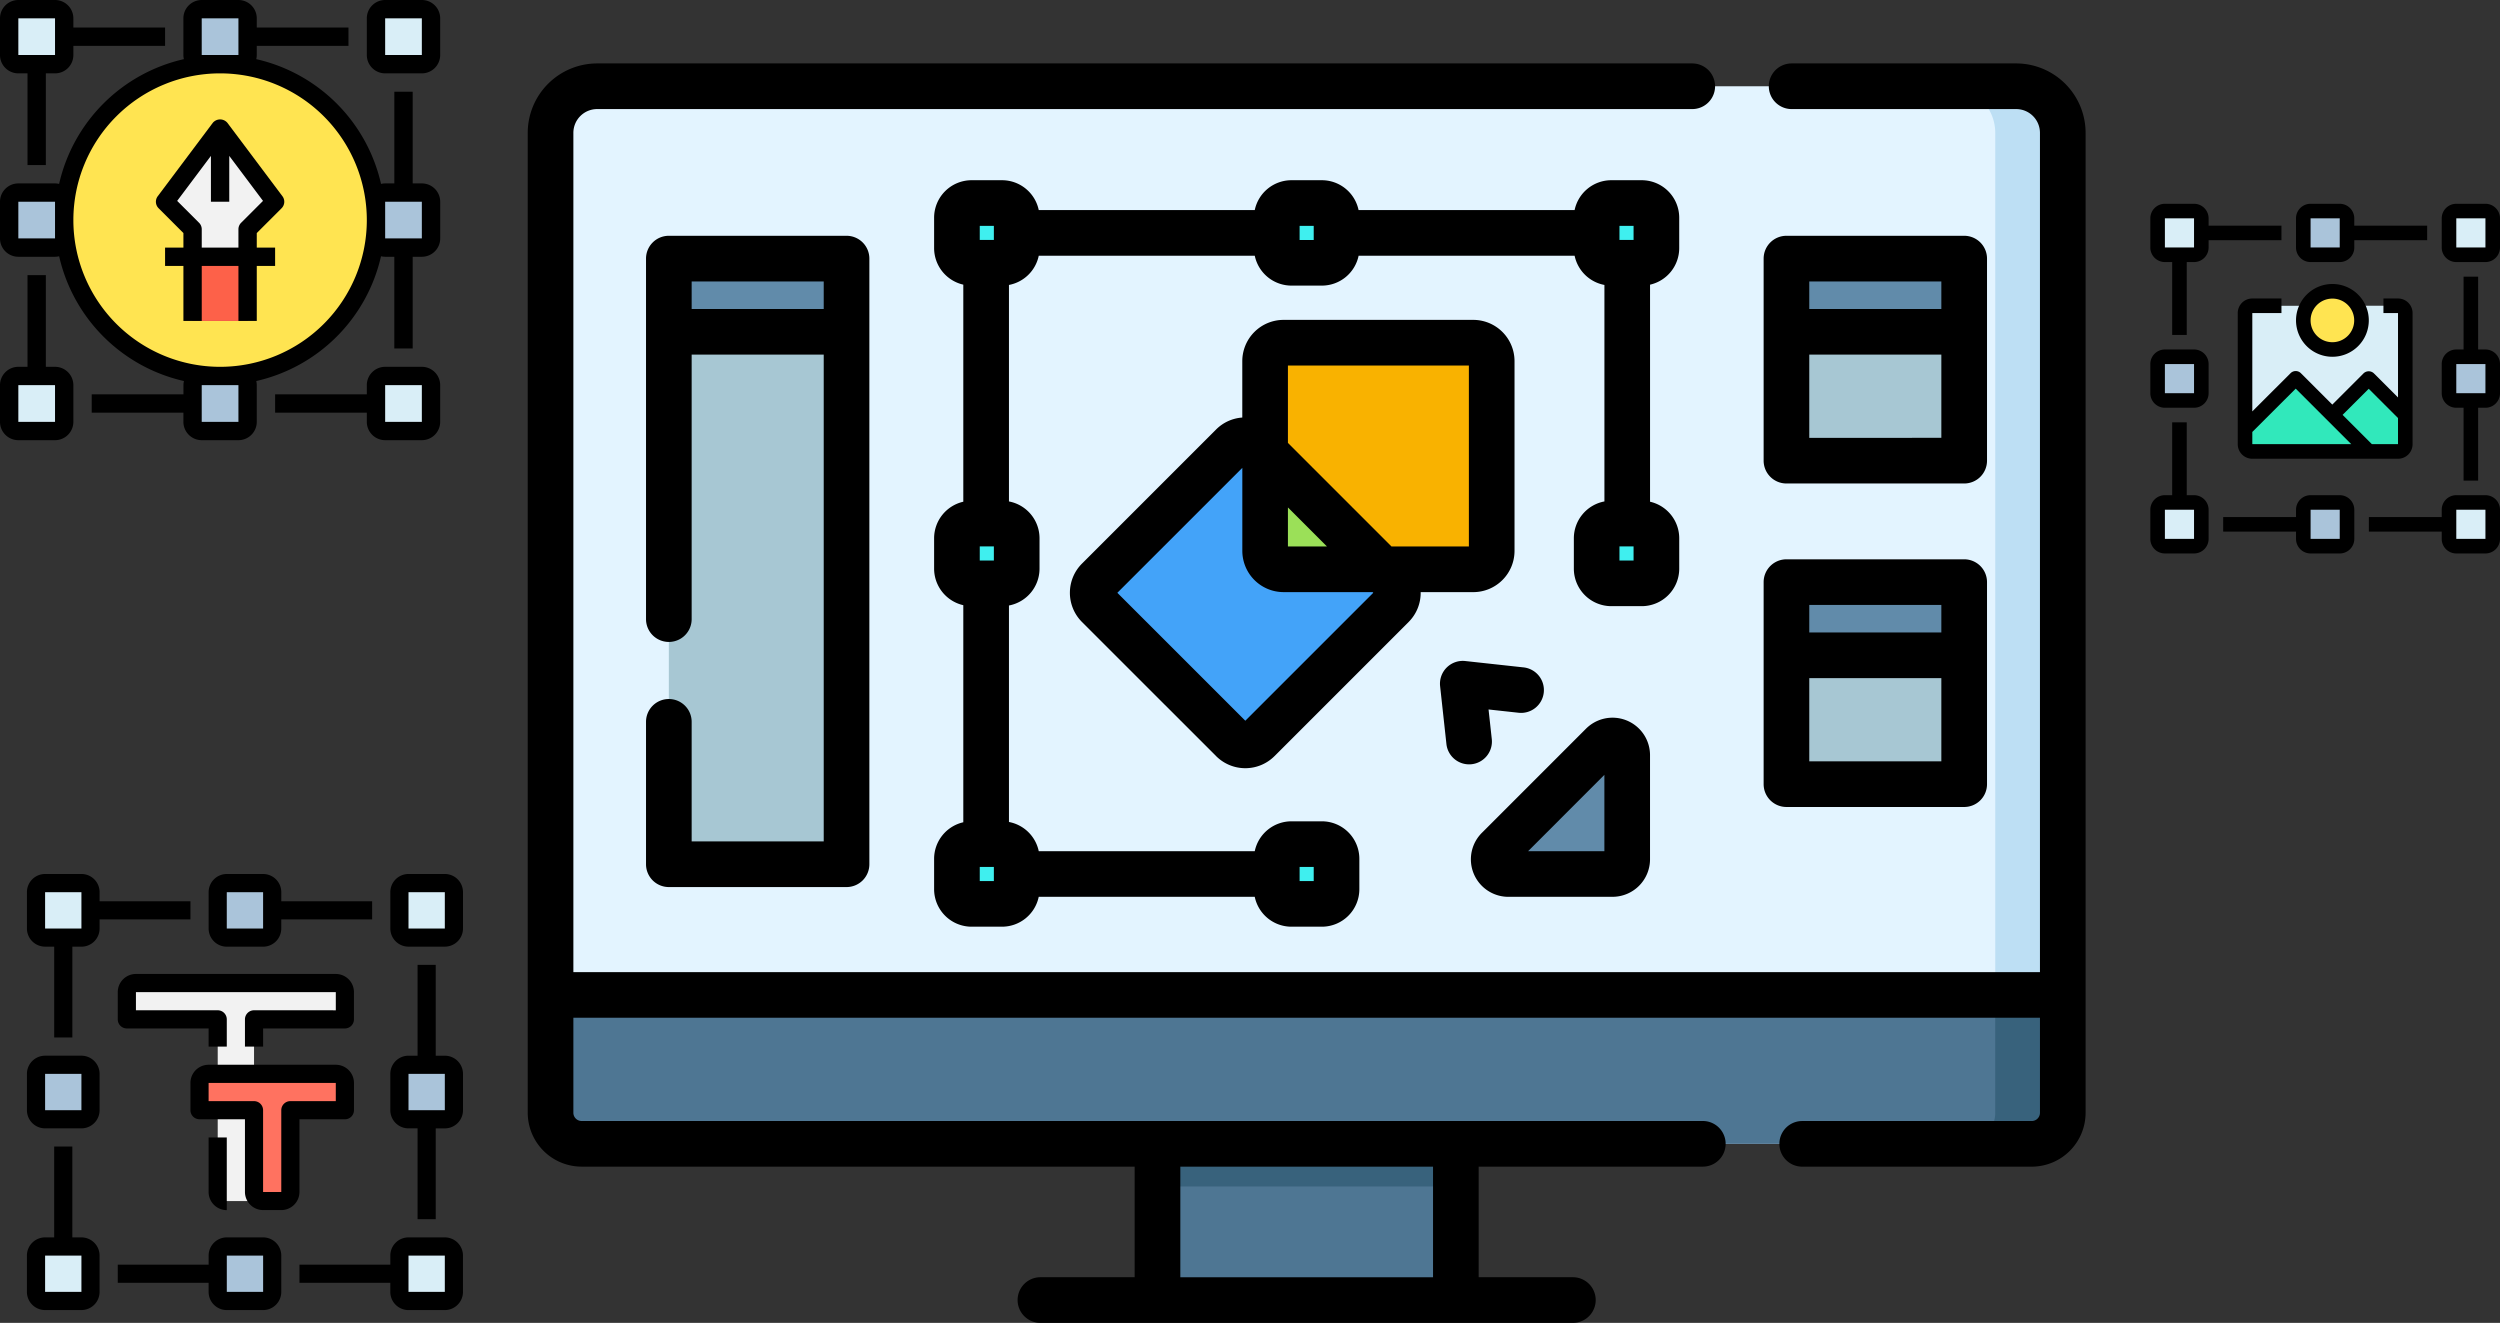 <svg xmlns="http://www.w3.org/2000/svg" width="323.5" height="171.182" viewBox="0 0 323.5 171.182">
  <rect x="0" y="0" width="323.5" height="171.182" fill="#333333" stroke="none"/>
  <g id="Grupo_102124" data-name="Grupo 102124" transform="translate(9.562 -263.985)">
    <path id="Trazado_163502" data-name="Trazado 163502" d="M379.965,644.2h38.613v21.352H379.965Z" transform="translate(-239.751 -233.333)" fill="#4e7693"/>
    <path id="Trazado_163503" data-name="Trazado 163503" d="M379.969,644.2h38.61v6.646h-38.61Z" transform="translate(-239.754 -233.333)" fill="#38627c"/>
    <path id="Trazado_163504" data-name="Trazado 163504" d="M376.183,305.529v126.8a4.018,4.018,0,0,1-4.02,4.02H184.52a4.017,4.017,0,0,1-4.02-4.02v-126.8a6.03,6.03,0,0,1,6.028-6.029H370.155A6.029,6.029,0,0,1,376.183,305.529Z" transform="translate(-118.821 -24.354)" fill="#e3f4ff"/>
    <path id="Trazado_163505" data-name="Trazado 163505" d="M654.757,305.529v126.8a4.017,4.017,0,0,1-4.02,4.02H642a4.018,4.018,0,0,0,4.02-4.02v-126.8a6.027,6.027,0,0,0-6.029-6.024l0,0h8.737A6.029,6.029,0,0,1,654.757,305.529Z" transform="translate(-397.396 -24.354)" fill="#bddff4"/>
    <path id="Trazado_163506" data-name="Trazado 163506" d="M376.183,598.141V613.39a4.016,4.016,0,0,1-4.016,4.02H184.516a4.016,4.016,0,0,1-4.016-4.02V598.141Z" transform="translate(-118.821 -205.412)" fill="#4e7693"/>
    <path id="Trazado_163507" data-name="Trazado 163507" d="M657.851,598.141V613.39a4.016,4.016,0,0,1-4.016,4.02H645.09a4.017,4.017,0,0,0,4.02-4.02V598.141Z" transform="translate(-400.489 -205.412)" fill="#38627c"/>
    <path id="Trazado_163508" data-name="Trazado 163508" d="M219.379,356.148h22.995v78.369H219.379Z" transform="translate(-142.393 -58.698)" fill="#a7c7d3"/>
    <path id="Trazado_163509" data-name="Trazado 163509" d="M219.379,356.148h22.995v9.47H219.379Z" transform="translate(-142.393 -58.698)" fill="#618baa"/>
    <path id="Trazado_163510" data-name="Trazado 163510" d="M586.684,356.148h23v26.145h-23Z" transform="translate(-365.08 -58.698)" fill="#a7c7d3"/>
    <path id="Trazado_163511" data-name="Trazado 163511" d="M586.684,356.148h23v9.47h-23Z" transform="translate(-365.08 -58.698)" fill="#618baa"/>
    <path id="Trazado_163512" data-name="Trazado 163512" d="M586.684,462.473h23v26.143h-23Z" transform="translate(-365.08 -123.16)" fill="#a7c7d3"/>
    <path id="Trazado_163513" data-name="Trazado 163513" d="M586.684,462.473h23v9.469h-23Z" transform="translate(-365.08 -123.16)" fill="#618baa"/>
    <path id="Trazado_163514" data-name="Trazado 163514" d="M380.112,416.519l17.364,17.364a2.383,2.383,0,0,1,0,3.37l-17.364,17.364a2.382,2.382,0,0,1-3.37,0l-17.364-17.364a2.383,2.383,0,0,1,0-3.37l17.364-17.364A2.382,2.382,0,0,1,380.112,416.519Z" transform="translate(-226.847 -94.876)" fill="#43a3f9"/>
    <path id="Trazado_163515" data-name="Trazado 163515" d="M417.732,383.785h24.553a2.383,2.383,0,0,1,2.384,2.382v24.554a2.388,2.388,0,0,1-2.384,2.387H417.732a2.388,2.388,0,0,1-2.384-2.387V386.167A2.383,2.383,0,0,1,417.732,383.785Z" transform="translate(-261.203 -75.454)" fill="#f9b200"/>
    <path id="Trazado_163516" data-name="Trazado 163516" d="M415.348,419.828l15.128,15.133H417.732a2.388,2.388,0,0,1-2.384-2.387Z" transform="translate(-261.203 -97.306)" fill="#9be058"/>
    <g id="Grupo_102124-2" data-name="Grupo 102124" transform="translate(114.264 290.258)">
      <path id="Trazado_163517" data-name="Trazado 163517" d="M319.894,345.615h-3.937a1.9,1.9,0,0,1-1.9-1.9v-3.937a1.9,1.9,0,0,1,1.9-1.9h3.937a1.9,1.9,0,0,1,1.9,1.9v3.937A1.9,1.9,0,0,1,319.894,345.615Z" transform="translate(-314.059 -337.883)" fill="#3fefef"/>
      <path id="Trazado_163518" data-name="Trazado 163518" d="M425.015,345.615h-3.937a1.9,1.9,0,0,1-1.9-1.9v-3.937a1.9,1.9,0,0,1,1.9-1.9h3.937a1.9,1.9,0,0,1,1.9,1.9v3.937A1.9,1.9,0,0,1,425.015,345.615Z" transform="translate(-377.791 -337.883)" fill="#3fefef"/>
      <path id="Trazado_163519" data-name="Trazado 163519" d="M530.136,345.615H526.2a1.9,1.9,0,0,1-1.9-1.9v-3.937a1.9,1.9,0,0,1,1.9-1.9h3.937a1.9,1.9,0,0,1,1.9,1.9v3.937A1.9,1.9,0,0,1,530.136,345.615Z" transform="translate(-441.523 -337.883)" fill="#3fefef"/>
      <path id="Trazado_163520" data-name="Trazado 163520" d="M319.894,556.311h-3.937a1.9,1.9,0,0,1-1.9-1.9v-3.937a1.9,1.9,0,0,1,1.9-1.9h3.937a1.9,1.9,0,0,1,1.9,1.9v3.937A1.9,1.9,0,0,1,319.894,556.311Z" transform="translate(-314.059 -465.622)" fill="#3fefef"/>
      <path id="Trazado_163521" data-name="Trazado 163521" d="M425.015,556.311h-3.937a1.9,1.9,0,0,1-1.9-1.9v-3.937a1.9,1.9,0,0,1,1.9-1.9h3.937a1.9,1.9,0,0,1,1.9,1.9v3.937A1.9,1.9,0,0,1,425.015,556.311Z" transform="translate(-377.791 -465.622)" fill="#3fefef"/>
      <path id="Trazado_163522" data-name="Trazado 163522" d="M319.894,450.962h-3.937a1.9,1.9,0,0,1-1.9-1.9v-3.937a1.9,1.9,0,0,1,1.9-1.9h3.937a1.9,1.9,0,0,1,1.9,1.9v3.937A1.9,1.9,0,0,1,319.894,450.962Z" transform="translate(-314.059 -401.752)" fill="#3fefef"/>
      <path id="Trazado_163523" data-name="Trazado 163523" d="M530.136,450.962H526.2a1.9,1.9,0,0,1-1.9-1.9v-3.937a1.9,1.9,0,0,1,1.9-1.9h3.937a1.9,1.9,0,0,1,1.9,1.9v3.937A1.9,1.9,0,0,1,530.136,450.962Z" transform="translate(-441.523 -401.752)" fill="#3fefef"/>
    </g>
    <path id="Trazado_163524" data-name="Trazado 163524" d="M507.743,516.417V529.9a1.9,1.9,0,0,1-1.9,1.9H492.366a1.9,1.9,0,0,1-1.341-3.239L504.5,515.076A1.9,1.9,0,0,1,507.743,516.417Z" transform="translate(-306.745 -154.713)" fill="#618baa"/>
    <path id="Trazado_163525" data-name="Trazado 163525" d="M365.607,292H336.549a2.953,2.953,0,0,0,0,5.906h29.057a3.079,3.079,0,0,1,3.076,3.076v108.6H178.906v-108.6a3.079,3.079,0,0,1,3.076-3.076H323.69a2.953,2.953,0,1,0,0-5.906H181.982A8.991,8.991,0,0,0,173,300.982v126.8a6.981,6.981,0,0,0,6.973,6.973h71.563v14.31H239.343a2.953,2.953,0,1,0,0,5.906h68.9a2.953,2.953,0,1,0,0-5.906H296.052v-14.31h29.005a2.953,2.953,0,1,0,0-5.906H179.973a1.069,1.069,0,0,1-1.067-1.067V415.491H368.683v12.295a1.069,1.069,0,0,1-1.067,1.067h-29.7a2.953,2.953,0,0,0,0,5.906h29.7a6.981,6.981,0,0,0,6.973-6.973v-126.8A8.991,8.991,0,0,0,365.607,292Zm-75.46,157.068h-32.7V434.757h32.7Z" transform="translate(-114.274 -19.807)"/>
    <path id="Trazado_163526" data-name="Trazado 163526" d="M214.832,408.589a2.952,2.952,0,0,0-2.953,2.953v18.427a2.952,2.952,0,0,0,2.953,2.953h22.995a2.952,2.952,0,0,0,2.953-2.953V351.6a2.952,2.952,0,0,0-2.953-2.953H214.832a2.952,2.952,0,0,0-2.953,2.953v46.651a2.953,2.953,0,0,0,5.906,0V364.023h17.089v62.992H217.785V411.54A2.952,2.952,0,0,0,214.832,408.589Zm2.953-50.471v-3.564h17.089v3.564Z" transform="translate(-137.846 -54.151)"/>
    <path id="Trazado_163527" data-name="Trazado 163527" d="M582.137,380.7h23a2.952,2.952,0,0,0,2.953-2.953V351.6a2.952,2.952,0,0,0-2.953-2.953h-23a2.953,2.953,0,0,0-2.953,2.953v26.143A2.953,2.953,0,0,0,582.137,380.7Zm2.953-5.906V364.023h17.09v10.768Zm17.09-20.237v3.564H585.09v-3.564Z" transform="translate(-360.532 -54.151)"/>
    <path id="Trazado_163528" data-name="Trazado 163528" d="M582.137,487.022h23a2.952,2.952,0,0,0,2.953-2.953V457.926a2.952,2.952,0,0,0-2.953-2.953h-23a2.953,2.953,0,0,0-2.953,2.953v26.143A2.953,2.953,0,0,0,582.137,487.022Zm2.953-5.906V470.348h17.09v10.768Zm17.09-20.237v3.563H585.09v-3.563Z" transform="translate(-360.532 -118.613)"/>
    <path id="Trazado_163529" data-name="Trazado 163529" d="M408.723,406.174V381.622a5.343,5.343,0,0,0-5.337-5.337H378.832a5.343,5.343,0,0,0-5.337,5.337v7.3a5.3,5.3,0,0,0-3.384,1.541l-17.363,17.363a5.344,5.344,0,0,0,0,7.549l17.363,17.361a5.343,5.343,0,0,0,7.549,0l17.361-17.361a5.317,5.317,0,0,0,1.556-3.861h6.809A5.345,5.345,0,0,0,408.723,406.174ZM379.4,400.556l5.049,5.049H379.4ZM390.444,411.6l-16.558,16.556L357.328,411.6,373.5,395.432v10.743a5.343,5.343,0,0,0,5.337,5.337h11.526Zm12.373-5.994H392.8l-13.4-13.4V382.189h23.416Z" transform="translate(-222.305 -70.907)"/>
    <path id="Trazado_163530" data-name="Trazado 163530" d="M473.649,499.114a2.952,2.952,0,0,0,2.931,2.633,2.789,2.789,0,0,0,.323-.017,2.953,2.953,0,0,0,2.616-3.256l-.419-3.83,3.83.419a2.953,2.953,0,1,0,.64-5.87l-7.482-.817a2.954,2.954,0,0,0-3.256,3.256Z" transform="translate(-296.044 -138.854)"/>
    <path id="Trazado_163531" data-name="Trazado 163531" d="M402.976,339.171v-3.937a4.856,4.856,0,0,0-4.851-4.851h-3.937a4.857,4.857,0,0,0-4.749,3.866H361.485a4.859,4.859,0,0,0-4.749-3.866H352.8a4.858,4.858,0,0,0-4.75,3.866H320.1a4.859,4.859,0,0,0-4.749-3.866H311.41a4.856,4.856,0,0,0-4.851,4.851v3.937a4.855,4.855,0,0,0,3.777,4.726v28.089a4.855,4.855,0,0,0-3.777,4.726v3.937a4.856,4.856,0,0,0,3.777,4.726v28.089a4.857,4.857,0,0,0-3.777,4.726v3.937a4.857,4.857,0,0,0,4.851,4.851h3.937a4.858,4.858,0,0,0,4.749-3.867h27.953a4.858,4.858,0,0,0,4.75,3.867h3.937a4.855,4.855,0,0,0,4.849-4.851V418.19a4.854,4.854,0,0,0-4.849-4.849H352.8a4.857,4.857,0,0,0-4.75,3.865H320.1a4.861,4.861,0,0,0-3.856-3.779V385.414a4.856,4.856,0,0,0,3.956-4.764v-3.937a4.854,4.854,0,0,0-3.956-4.763V343.936a4.862,4.862,0,0,0,3.856-3.781h27.952a4.86,4.86,0,0,0,4.749,3.866h3.937a4.86,4.86,0,0,0,4.751-3.866h27.952a4.862,4.862,0,0,0,3.856,3.781v28.013a4.854,4.854,0,0,0-3.956,4.763v3.937a4.855,4.855,0,0,0,4.849,4.851h3.937a4.856,4.856,0,0,0,4.851-4.851v-3.937a4.855,4.855,0,0,0-3.777-4.726V343.9A4.855,4.855,0,0,0,402.976,339.171Zm-7.733-2.882h1.827v1.826h-1.827Zm-82.778,0h1.827v1.826h-1.827Zm0,41.478h1.827v1.826h-1.827Zm1.827,43.306h-1.827v-1.827h1.827Zm39.562-1.827h1.827v1.827h-1.827Zm1.827-81.131h-1.827v-1.826h1.827Zm41.389,41.478h-1.827v-1.826h1.827Z" transform="translate(-195.247 -43.078)"/>
    <path id="Trazado_163532" data-name="Trazado 163532" d="M487.821,530.2H501.3a4.857,4.857,0,0,0,4.851-4.851V511.873a4.851,4.851,0,0,0-8.281-3.43l-13.479,13.48a4.85,4.85,0,0,0,3.43,8.279Zm12.424-15.781V524.3h-9.874Z" transform="translate(-302.2 -150.168)"/>
    <g id="Grupo_102125" data-name="Grupo 102125" transform="translate(-6.079 377.081)">
      <path id="Trazado_163533" data-name="Trazado 163533" d="M59.7,578.616v1.176H52.642v10.58a1.176,1.176,0,0,1-1.176,1.176H49.115a1.175,1.175,0,0,1-1.175-1.176v-10.58H40.886v-3.527a1.176,1.176,0,0,1,1.176-1.176H58.519a1.176,1.176,0,0,1,1.176,1.176Z" transform="translate(-18.55 -549.226)" fill="#ff7260"/>
      <path id="Trazado_163534" data-name="Trazado 163534" d="M52.735,598.788h-4.7a1.176,1.176,0,0,1-1.176-1.176v-10.58h4.7v10.58A1.175,1.175,0,0,0,52.735,598.788Z" transform="translate(-22.17 -556.467)" fill="#f2f2f2"/>
      <path id="Trazado_163535" data-name="Trazado 163535" d="M45.214,546.407v3.527H33.458v7.053h-4.7v-7.053H17v-3.527a1.176,1.176,0,0,1,1.176-1.176H44.038A1.175,1.175,0,0,1,45.214,546.407Z" transform="translate(-4.069 -531.124)" fill="#f2f2f2"/>
      <path id="Trazado_163536" data-name="Trazado 163536" d="M53.911,635.345V637.7a1.176,1.176,0,0,1-1.176,1.176h-4.7a1.176,1.176,0,0,1-1.176-1.176v-4.7a1.176,1.176,0,0,1,1.176-1.176h4.7a1.176,1.176,0,0,1,1.176,1.176Z" transform="translate(-22.17 -583.619)" fill="#aac4da"/>
      <path id="Trazado_163537" data-name="Trazado 163537" d="M113.626,573.279v4.7a1.176,1.176,0,0,1-1.176,1.176h-4.7a1.176,1.176,0,0,1-1.176-1.176v-4.7a1.176,1.176,0,0,1,1.176-1.176h4.7A1.175,1.175,0,0,1,113.626,573.279Z" transform="translate(-58.374 -547.416)" fill="#aac4da"/>
      <path id="Trazado_163538" data-name="Trazado 163538" d="M53.911,515.915v2.351a1.176,1.176,0,0,1-1.176,1.176h-4.7a1.176,1.176,0,0,1-1.175-1.176v-4.7a1.176,1.176,0,0,1,1.176-1.176h4.7a1.176,1.176,0,0,1,1.176,1.176v2.351Z" transform="translate(-22.171 -511.212)" fill="#aac4da"/>
      <path id="Trazado_163539" data-name="Trazado 163539" d="M-5.8,573.279v4.7a1.176,1.176,0,0,1-1.176,1.176h-4.7a1.176,1.176,0,0,1-1.176-1.176v-4.7a1.176,1.176,0,0,1,1.176-1.176h4.7A1.176,1.176,0,0,1-5.8,573.279Z" transform="translate(14.033 -547.416)" fill="#aac4da"/>
      <path id="Trazado_163540" data-name="Trazado 163540" d="M-5.8,635.345V637.7a1.176,1.176,0,0,1-1.176,1.176h-4.7a1.176,1.176,0,0,1-1.176-1.176v-4.7a1.176,1.176,0,0,1,1.176-1.176h4.7A1.176,1.176,0,0,1-5.8,632.994Z" transform="translate(14.033 -583.619)" fill="#d9eef7"/>
      <path id="Trazado_163541" data-name="Trazado 163541" d="M113.626,632.994v4.7a1.176,1.176,0,0,1-1.176,1.176h-4.7a1.176,1.176,0,0,1-1.176-1.176v-4.7a1.176,1.176,0,0,1,1.176-1.176h4.7A1.175,1.175,0,0,1,113.626,632.994Z" transform="translate(-58.374 -583.619)" fill="#d9eef7"/>
      <path id="Trazado_163542" data-name="Trazado 163542" d="M113.626,513.564v4.7a1.176,1.176,0,0,1-1.176,1.176h-4.7a1.176,1.176,0,0,1-1.176-1.176v-4.7a1.176,1.176,0,0,1,1.176-1.176h4.7A1.175,1.175,0,0,1,113.626,513.564Z" transform="translate(-58.374 -511.212)" fill="#d9eef7"/>
      <path id="Trazado_163543" data-name="Trazado 163543" d="M-5.8,515.915v2.351a1.176,1.176,0,0,1-1.176,1.176h-4.7a1.176,1.176,0,0,1-1.176-1.176v-4.7a1.176,1.176,0,0,1,1.176-1.176h4.7A1.176,1.176,0,0,1-5.8,513.564Z" transform="translate(14.033 -511.212)" fill="#d9eef7"/>
      <path id="Trazado_163544" data-name="Trazado 163544" d="M5.317,515.28v-2.351H-6.438v-1.176A2.351,2.351,0,0,0-8.79,509.4h-4.7a2.351,2.351,0,0,0-2.351,2.351v4.7a2.351,2.351,0,0,0,2.351,2.351h1.176v11.756h2.351V518.807H-8.79a2.351,2.351,0,0,0,2.351-2.351V515.28ZM-8.79,516.456h-4.7v-4.7h4.7Z" transform="translate(15.843 -509.402)"/>
      <path id="Trazado_163545" data-name="Trazado 163545" d="M-8.79,569.117h-4.7a2.351,2.351,0,0,0-2.351,2.351v4.7a2.351,2.351,0,0,0,2.351,2.351h4.7a2.351,2.351,0,0,0,2.351-2.351v-4.7A2.351,2.351,0,0,0-8.79,569.117Zm0,7.054h-4.7v-4.7h4.7Z" transform="translate(15.843 -545.606)"/>
      <path id="Trazado_163546" data-name="Trazado 163546" d="M110.641,551.016h-1.176V539.26h-2.351v11.756h-1.175a2.351,2.351,0,0,0-2.351,2.351v4.7a2.351,2.351,0,0,0,2.351,2.351h1.175v11.756h2.351V560.421h1.176a2.351,2.351,0,0,0,2.351-2.351v-4.7A2.351,2.351,0,0,0,110.641,551.016Zm0,7.054h-4.7v-4.7h4.7Z" transform="translate(-56.564 -527.504)"/>
      <path id="Trazado_163547" data-name="Trazado 163547" d="M110.641,509.4h-4.7a2.351,2.351,0,0,0-2.351,2.351v4.7a2.351,2.351,0,0,0,2.351,2.351h4.7a2.351,2.351,0,0,0,2.351-2.351v-4.7A2.351,2.351,0,0,0,110.641,509.4Zm0,7.054h-4.7v-4.7h4.7Z" transform="translate(-56.564 -509.402)"/>
      <path id="Trazado_163548" data-name="Trazado 163548" d="M46.223,518.807h4.7a2.351,2.351,0,0,0,2.351-2.351V515.28H65.033v-2.351H53.277v-1.176a2.351,2.351,0,0,0-2.351-2.351h-4.7a2.351,2.351,0,0,0-2.351,2.351v4.7A2.351,2.351,0,0,0,46.223,518.807Zm0-7.053h4.7v4.7h-4.7v-4.7Z" transform="translate(-20.361 -509.402)"/>
      <path id="Trazado_163549" data-name="Trazado 163549" d="M-8.79,610.731H-9.965V598.975h-2.351v11.756h-1.176a2.351,2.351,0,0,0-2.351,2.351v4.7a2.351,2.351,0,0,0,2.351,2.351h4.7a2.351,2.351,0,0,0,2.351-2.351v-4.7A2.351,2.351,0,0,0-8.79,610.731Zm0,7.053h-4.7v-4.7h4.7Z" transform="translate(15.843 -563.708)"/>
      <path id="Trazado_163550" data-name="Trazado 163550" d="M92.539,628.833h-4.7a2.351,2.351,0,0,0-2.351,2.351v1.176H73.73v2.351H85.486v1.176a2.351,2.351,0,0,0,2.351,2.351h4.7a2.351,2.351,0,0,0,2.351-2.351v-4.7A2.351,2.351,0,0,0,92.539,628.833Zm0,7.053h-4.7v-4.7h4.7Z" transform="translate(-38.463 -581.81)"/>
      <path id="Trazado_163551" data-name="Trazado 163551" d="M32.823,628.833h-4.7a2.351,2.351,0,0,0-2.351,2.351v1.176H14.014v2.351H25.77v1.176a2.351,2.351,0,0,0,2.351,2.351h4.7a2.351,2.351,0,0,0,2.351-2.351v-4.7A2.351,2.351,0,0,0,32.823,628.833Zm0,7.053h-4.7v-4.7h4.7Z" transform="translate(-2.258 -581.81)"/>
      <path id="Trazado_163552" data-name="Trazado 163552" d="M46.223,605.394v-9.4H43.872v7.053A2.351,2.351,0,0,0,46.223,605.394Z" transform="translate(-20.361 -561.898)"/>
      <path id="Trazado_163553" data-name="Trazado 163553" d="M31.648,546.948a1.176,1.176,0,0,0-1.176,1.176v3.527h2.351V549.3H43.4a1.175,1.175,0,0,0,1.176-1.175V544.6a2.351,2.351,0,0,0-2.351-2.351H16.365a2.351,2.351,0,0,0-2.351,2.351v3.527A1.175,1.175,0,0,0,15.19,549.3H25.77v2.351h2.351v-3.527a1.176,1.176,0,0,0-1.176-1.176H16.365V544.6H42.228v2.351Z" transform="translate(-2.258 -529.314)"/>
      <path id="Trazado_163554" data-name="Trazado 163554" d="M52.007,579.157h5.878a1.176,1.176,0,0,0,1.176-1.176v-3.526A2.351,2.351,0,0,0,56.71,572.1H40.251a2.351,2.351,0,0,0-2.351,2.351v3.526a1.176,1.176,0,0,0,1.176,1.176h5.878v9.4a2.351,2.351,0,0,0,2.351,2.351h2.351a2.351,2.351,0,0,0,2.351-2.351v-9.4Zm-1.176-2.351a1.176,1.176,0,0,0-1.176,1.176v10.58H47.3v-10.58a1.175,1.175,0,0,0-1.175-1.176H40.251v-2.351H56.709v2.351Z" transform="translate(-16.74 -547.416)"/>
    </g>
    <g id="Grupo_102130" data-name="Grupo 102130" transform="translate(268.69 290.355)">
      <g id="Grupo_102126" data-name="Grupo 102126" transform="translate(0.942 0.943)">
        <path id="Trazado_163555" data-name="Trazado 163555" d="M700.128,355.476v3.771a.943.943,0,0,1-.943.943h-3.771a.943.943,0,0,1-.943-.943v-3.771a.943.943,0,0,1,.943-.943h3.771A.943.943,0,0,1,700.128,355.476Z" transform="translate(-694.472 -335.68)" fill="#aac4da"/>
        <path id="Trazado_163556" data-name="Trazado 163556" d="M791.065,448.3v1.885a.943.943,0,0,1-.943.943h-3.771a.943.943,0,0,1-.943-.943v-3.771a.943.943,0,0,1,.943-.943h3.771a.943.943,0,0,1,.943.943Z" transform="translate(-766.555 -407.763)" fill="#aac4da"/>
        <path id="Trazado_163557" data-name="Trazado 163557" d="M882,355.476v3.771a.943.943,0,0,1-.943.943h-3.771a.943.943,0,0,1-.943-.943v-3.771a.943.943,0,0,1,.943-.943h3.771A.943.943,0,0,1,882,355.476Z" transform="translate(-838.638 -335.68)" fill="#aac4da"/>
        <path id="Trazado_163558" data-name="Trazado 163558" d="M791.065,266.425v1.885a.943.943,0,0,1-.943.943h-3.771a.943.943,0,0,1-.943-.943V264.54a.943.943,0,0,1,.943-.943h3.771a.943.943,0,0,1,.943.943v1.885Z" transform="translate(-766.555 -263.597)" fill="#aac4da"/>
      </g>
      <g id="Grupo_102127" data-name="Grupo 102127" transform="translate(0.942 0.943)">
        <path id="Trazado_163559" data-name="Trazado 163559" d="M700.128,448.3v1.885a.943.943,0,0,1-.943.943h-3.771a.943.943,0,0,1-.943-.943v-3.771a.943.943,0,0,1,.943-.943h3.771a.943.943,0,0,1,.943.943Z" transform="translate(-694.472 -407.763)" fill="#d9eef7"/>
        <path id="Trazado_163560" data-name="Trazado 163560" d="M882,446.413v3.771a.943.943,0,0,1-.943.943h-3.771a.943.943,0,0,1-.943-.943v-3.771a.943.943,0,0,1,.943-.943h3.771A.942.942,0,0,1,882,446.413Z" transform="translate(-838.638 -407.763)" fill="#d9eef7"/>
        <path id="Trazado_163561" data-name="Trazado 163561" d="M882,264.54v3.771a.943.943,0,0,1-.943.943h-3.771a.943.943,0,0,1-.943-.943V264.54a.943.943,0,0,1,.943-.943h3.771A.943.943,0,0,1,882,264.54Z" transform="translate(-838.638 -263.597)" fill="#d9eef7"/>
        <path id="Trazado_163562" data-name="Trazado 163562" d="M700.128,266.425v1.885a.943.943,0,0,1-.943.943h-3.771a.943.943,0,0,1-.943-.943V264.54a.943.943,0,0,1,.943-.943h3.771a.943.943,0,0,1,.943.943Z" transform="translate(-694.472 -263.597)" fill="#d9eef7"/>
      </g>
      <path id="Trazado_163563" data-name="Trazado 163563" d="M785.918,315.536a3.765,3.765,0,1,1-.509,1.885A3.765,3.765,0,0,1,785.918,315.536Z" transform="translate(-765.613 -302.339)" fill="#ffe451"/>
      <path id="Trazado_163564" data-name="Trazado 163564" d="M768.831,322.7a.943.943,0,0,1,.943.943v13.2h-.01l-4.723-4.726-4.713,4.713L755.6,332.1l-6.561,6.558V323.648a.943.943,0,0,1,.943-.943h7.108a3.784,3.784,0,0,0-.349,2.99,3.727,3.727,0,0,0,2.718,2.572,3.771,3.771,0,0,0,4.154-5.562Z" transform="translate(-736.78 -309.508)" fill="#d9eef7"/>
      <g id="Grupo_102128" data-name="Grupo 102128" transform="translate(12.255 22.586)">
        <path id="Trazado_163565" data-name="Trazado 163565" d="M813.023,372.887v3.771a.943.943,0,0,1-.943.943h-3.761l-4.723-4.723,4.7-4.7,4.713,4.713Z" transform="translate(-792.284 -368.136)" fill="#31e8bb"/>
        <path id="Trazado_163566" data-name="Trazado 163566" d="M765.059,377.456H749.977a.943.943,0,0,1-.943-.943v-1.97l6.561-6.551,4.732,4.732Z" transform="translate(-749.034 -367.992)" fill="#31e8bb"/>
      </g>
      <g id="Grupo_102129" data-name="Grupo 102129">
        <path id="Trazado_163567" data-name="Trazado 163567" d="M706.894,263.763v-1.885h-9.427v-.943a1.885,1.885,0,0,0-1.885-1.885h-3.771a1.885,1.885,0,0,0-1.885,1.885v3.771a1.885,1.885,0,0,0,1.885,1.885h.943v9.427h1.885v-9.427h.943a1.885,1.885,0,0,0,1.885-1.885v-.943Zm-11.312.943h-3.771v-3.771h3.771Z" transform="translate(-689.926 -259.05)"/>
        <path id="Trazado_163568" data-name="Trazado 163568" d="M695.582,349.986h-3.771a1.885,1.885,0,0,0-1.885,1.885v3.771a1.885,1.885,0,0,0,1.885,1.885h3.771a1.885,1.885,0,0,0,1.885-1.885v-3.771A1.885,1.885,0,0,0,695.582,349.986Zm0,5.656h-3.771v-3.771h3.771Z" transform="translate(-689.926 -331.133)"/>
        <path id="Trazado_163569" data-name="Trazado 163569" d="M877.455,313.945h-.943v-9.427h-1.885v9.427h-.943a1.885,1.885,0,0,0-1.885,1.885V319.6a1.885,1.885,0,0,0,1.885,1.885h.943v9.427h1.885v-9.427h.943a1.885,1.885,0,0,0,1.885-1.885V315.83A1.885,1.885,0,0,0,877.455,313.945Zm0,5.656h-3.771V315.83h3.771Z" transform="translate(-834.092 -295.091)"/>
        <path id="Trazado_163570" data-name="Trazado 163570" d="M877.455,259.05h-3.771a1.885,1.885,0,0,0-1.885,1.885v3.771a1.885,1.885,0,0,0,1.885,1.885h3.771a1.885,1.885,0,0,0,1.885-1.885v-3.771A1.885,1.885,0,0,0,877.455,259.05Zm0,5.656h-3.771v-3.771h3.771Z" transform="translate(-834.092 -259.05)"/>
        <path id="Trazado_163571" data-name="Trazado 163571" d="M782.747,266.591h3.771a1.885,1.885,0,0,0,1.885-1.885v-.943h9.427v-1.885H788.4v-.943a1.885,1.885,0,0,0-1.885-1.885h-3.771a1.885,1.885,0,0,0-1.885,1.885v3.771A1.886,1.886,0,0,0,782.747,266.591Zm0-5.656h3.771v3.771h-3.771v-3.771Z" transform="translate(-762.009 -259.05)"/>
        <path id="Trazado_163572" data-name="Trazado 163572" d="M695.582,404.882h-.943v-9.427h-1.885v9.427h-.943a1.885,1.885,0,0,0-1.885,1.885v3.771a1.885,1.885,0,0,0,1.885,1.885h3.771a1.885,1.885,0,0,0,1.885-1.885v-3.771A1.885,1.885,0,0,0,695.582,404.882Zm0,5.656h-3.771v-3.771h3.771Z" transform="translate(-689.926 -367.175)"/>
        <path id="Trazado_163573" data-name="Trazado 163573" d="M841.413,440.923h-3.771a1.885,1.885,0,0,0-1.885,1.885v.943H826.33v1.885h9.427v.943a1.885,1.885,0,0,0,1.885,1.885h3.771a1.885,1.885,0,0,0,1.885-1.885v-3.771A1.885,1.885,0,0,0,841.413,440.923Zm0,5.656h-3.771v-3.771h3.771Z" transform="translate(-798.05 -403.216)"/>
        <path id="Trazado_163574" data-name="Trazado 163574" d="M750.477,440.923h-3.771a1.885,1.885,0,0,0-1.885,1.885v.943h-9.427v1.885h9.427v.943a1.885,1.885,0,0,0,1.885,1.885h3.771a1.885,1.885,0,0,0,1.885-1.885v-3.771A1.885,1.885,0,0,0,750.477,440.923Zm0,5.656h-3.771v-3.771h3.771Z" transform="translate(-725.967 -403.216)"/>
        <path id="Trazado_163575" data-name="Trazado 163575" d="M746.373,320.044h3.771v-1.885h-3.771a1.885,1.885,0,0,0-1.885,1.885v16.968a1.885,1.885,0,0,0,1.885,1.885h18.853a1.885,1.885,0,0,0,1.885-1.885V320.044a1.885,1.885,0,0,0-1.885-1.885h-1.885v1.885h1.885v10.922l-3.123-3.123a.97.97,0,0,0-1.333,0l-4.047,4.047-4.066-4.066a.943.943,0,0,0-1.333,0l-4.952,4.946Zm15.064,9.8,3.789,3.784v3.38h-3.38l-3.79-3.79Zm-9.447-.02,7.19,7.184H746.373v-1.579Z" transform="translate(-733.176 -305.904)"/>
        <path id="Trazado_163576" data-name="Trazado 163576" d="M785.575,318.528a4.709,4.709,0,1,0-4.713-4.713A4.708,4.708,0,0,0,785.575,318.528Zm-2.444-6.127a2.822,2.822,0,1,1-.384,1.414,2.82,2.82,0,0,1,.384-1.414Z" transform="translate(-762.009 -298.732)"/>
      </g>
    </g>
    <g id="Grupo_102134" data-name="Grupo 102134" transform="translate(-9.562 263.985)">
      <path id="Trazado_163577" data-name="Trazado 163577" d="M85.588,384.755h7.12v8.306h-7.12Z" transform="translate(-60.669 -351.529)" fill="#fd6149"/>
      <path id="Trazado_163578" data-name="Trazado 163578" d="M83.667,342.56l7.12,9.493-3.56,3.56v3.56h-7.12v-3.56l-3.56-3.56Z" transform="translate(-55.187 -325.947)" fill="#f2f2f2"/>
      <path id="Trazado_163579" data-name="Trazado 163579" d="M67.127,346.383v-3.56l3.56-3.56-7.12-9.493-7.12,9.493,3.56,3.56v11.867h7.12Zm16.613-4.747a20.173,20.173,0,1,1-20.173-20.173A20.173,20.173,0,0,1,83.74,341.636Z" transform="translate(-35.088 -313.156)" fill="#ffe451"/>
      <g id="Grupo_102131" data-name="Grupo 102131" transform="translate(1.186 1.187)">
        <path id="Trazado_163580" data-name="Trazado 163580" d="M31.243,363.657a1.187,1.187,0,0,1,1.187,1.187v4.746a1.187,1.187,0,0,1-1.187,1.187H26.5a1.187,1.187,0,0,1-1.187-1.187v-4.747a1.187,1.187,0,0,1,1.187-1.187h4.747Z" transform="translate(-25.31 -339.924)" fill="#aac4da"/>
        <path id="Trazado_163581" data-name="Trazado 163581" d="M92.708,425.122v4.747a1.187,1.187,0,0,1-1.187,1.187H86.775a1.187,1.187,0,0,1-1.187-1.187v-4.747a1.187,1.187,0,0,1,1.187-1.187h4.747A1.187,1.187,0,0,1,92.708,425.122Z" transform="translate(-61.855 -376.469)" fill="#aac4da"/>
        <path id="Trazado_163582" data-name="Trazado 163582" d="M147.053,370.777a1.187,1.187,0,0,1-1.187-1.187v-4.747a1.187,1.187,0,0,1,1.187-1.187H151.8a1.187,1.187,0,0,1,1.186,1.187v4.747a1.187,1.187,0,0,1-1.186,1.187Z" transform="translate(-98.4 -339.924)" fill="#aac4da"/>
        <path id="Trazado_163583" data-name="Trazado 163583" d="M85.588,309.313v-4.746a1.187,1.187,0,0,1,1.187-1.187h4.747a1.187,1.187,0,0,1,1.187,1.187v4.746a1.187,1.187,0,0,1-1.187,1.187H86.775A1.187,1.187,0,0,1,85.588,309.313Z" transform="translate(-61.855 -303.38)" fill="#aac4da"/>
      </g>
      <g id="Grupo_102132" data-name="Grupo 102132" transform="translate(1.186 1.187)">
        <path id="Trazado_163584" data-name="Trazado 163584" d="M32.43,425.122v4.747a1.187,1.187,0,0,1-1.187,1.187H26.5a1.187,1.187,0,0,1-1.187-1.187v-4.747a1.187,1.187,0,0,1,1.187-1.187h4.747A1.187,1.187,0,0,1,32.43,425.122Z" transform="translate(-25.31 -376.469)" fill="#d9eef7"/>
        <path id="Trazado_163585" data-name="Trazado 163585" d="M152.986,425.122v4.747a1.187,1.187,0,0,1-1.187,1.187h-4.746a1.187,1.187,0,0,1-1.187-1.187v-4.747a1.187,1.187,0,0,1,1.187-1.187H151.8A1.187,1.187,0,0,1,152.986,425.122Z" transform="translate(-98.4 -376.469)" fill="#d9eef7"/>
        <path id="Trazado_163586" data-name="Trazado 163586" d="M147.053,303.38H151.8a1.186,1.186,0,0,1,1.186,1.187v4.746A1.186,1.186,0,0,1,151.8,310.5h-4.747a1.186,1.186,0,0,1-1.187-1.187v-4.746A1.186,1.186,0,0,1,147.053,303.38Z" transform="translate(-98.4 -303.38)" fill="#d9eef7"/>
        <path id="Trazado_163587" data-name="Trazado 163587" d="M32.43,306.94v2.373a1.187,1.187,0,0,1-1.187,1.187H26.5a1.187,1.187,0,0,1-1.187-1.187v-4.746A1.187,1.187,0,0,1,26.5,303.38h4.747a1.187,1.187,0,0,1,1.187,1.187Z" transform="translate(-25.31 -303.38)" fill="#d9eef7"/>
      </g>
      <g id="Grupo_102133" data-name="Grupo 102133" transform="translate(0 0)">
        <path id="Trazado_163588" data-name="Trazado 163588" d="M24.67,309.859h1.187v11.867H28.23V309.859h1.187a2.373,2.373,0,0,0,2.373-2.373V306.3H43.657v-2.373H31.79v-1.187a2.373,2.373,0,0,0-2.373-2.373H24.67a2.373,2.373,0,0,0-2.373,2.373v4.746A2.373,2.373,0,0,0,24.67,309.859Zm0-7.12h4.747v4.746H24.67Z" transform="translate(-22.297 -300.366)"/>
        <path id="Trazado_163589" data-name="Trazado 163589" d="M76.883,324.1H75.7V312.233H73.323V324.1H72.136a2.378,2.378,0,0,0-.533.065,21.413,21.413,0,0,0-16.146-16.146,2.4,2.4,0,0,0,.065-.533V306.3H67.39v-2.373H55.523v-1.187a2.373,2.373,0,0,0-2.373-2.373H48.4a2.373,2.373,0,0,0-2.373,2.373v4.746a2.4,2.4,0,0,0,.065.533,21.413,21.413,0,0,0-16.146,16.146,2.377,2.377,0,0,0-.533-.065H24.67a2.373,2.373,0,0,0-2.373,2.373v4.746a2.373,2.373,0,0,0,2.373,2.373h4.747a2.379,2.379,0,0,0,.533-.065A21.412,21.412,0,0,0,46.1,349.672a2.4,2.4,0,0,0-.065.533v1.187H34.164v2.373H46.03v1.187a2.373,2.373,0,0,0,2.373,2.373H53.15a2.373,2.373,0,0,0,2.373-2.373v-4.747a2.4,2.4,0,0,0-.065-.533A21.412,21.412,0,0,0,71.6,333.527a2.379,2.379,0,0,0,.533.065h1.187v11.867H75.7V333.592h1.187a2.373,2.373,0,0,0,2.373-2.373v-4.746A2.373,2.373,0,0,0,76.883,324.1ZM48.4,307.486v-4.746H53.15v4.746ZM29.417,331.219H24.67v-4.747h4.747ZM53.15,350.205v4.747H48.4v-4.747Zm-2.373-2.373a18.986,18.986,0,1,1,18.986-18.986A18.986,18.986,0,0,1,50.777,347.832Zm26.107-16.613H72.136v-4.747h4.747Z" transform="translate(-22.297 -300.366)"/>
        <path id="Trazado_163590" data-name="Trazado 163590" d="M149.972,300.366h-4.747a2.373,2.373,0,0,0-2.373,2.373v4.746a2.373,2.373,0,0,0,2.373,2.373h4.747a2.373,2.373,0,0,0,2.373-2.373v-4.746A2.373,2.373,0,0,0,149.972,300.366Zm0,7.12h-4.747v-4.746h4.747Z" transform="translate(-95.386 -300.366)"/>
        <path id="Trazado_163591" data-name="Trazado 163591" d="M29.417,402.649H28.23V390.783H25.857v11.866H24.67a2.373,2.373,0,0,0-2.373,2.373v4.747a2.373,2.373,0,0,0,2.373,2.373h4.747a2.373,2.373,0,0,0,2.373-2.373v-4.747A2.373,2.373,0,0,0,29.417,402.649Zm0,7.12H24.67v-4.747h4.747Z" transform="translate(-22.297 -355.183)"/>
        <path id="Trazado_163592" data-name="Trazado 163592" d="M131.7,420.921h-4.747a2.373,2.373,0,0,0-2.373,2.373v1.187H112.713v2.373H124.58v1.187a2.373,2.373,0,0,0,2.373,2.373H131.7a2.373,2.373,0,0,0,2.373-2.373v-4.747A2.373,2.373,0,0,0,131.7,420.921Zm0,7.12h-4.747v-4.747H131.7Z" transform="translate(-77.114 -373.455)"/>
        <path id="Trazado_163593" data-name="Trazado 163593" d="M82.789,340.062a1.229,1.229,0,0,0-1.73-.168,1.209,1.209,0,0,0-.168.168l-7.12,9.493a1.187,1.187,0,0,0,.111,1.551l3.212,3.212V356.2H74.72v2.373h2.373v7.12h2.373v-7.12h4.747v7.12h2.373v-7.12h2.373V356.2H86.586v-1.882l3.212-3.212a1.187,1.187,0,0,0,.111-1.551Zm1.772,12.926a1.185,1.185,0,0,0-.348.839V356.2H79.466v-2.373a1.188,1.188,0,0,0-.348-.839l-2.832-2.832,4.367-5.822v5.933h2.373v-5.933l4.367,5.822Z" transform="translate(-53.36 -324.161)"/>
      </g>
    </g>
  </g>
</svg>
